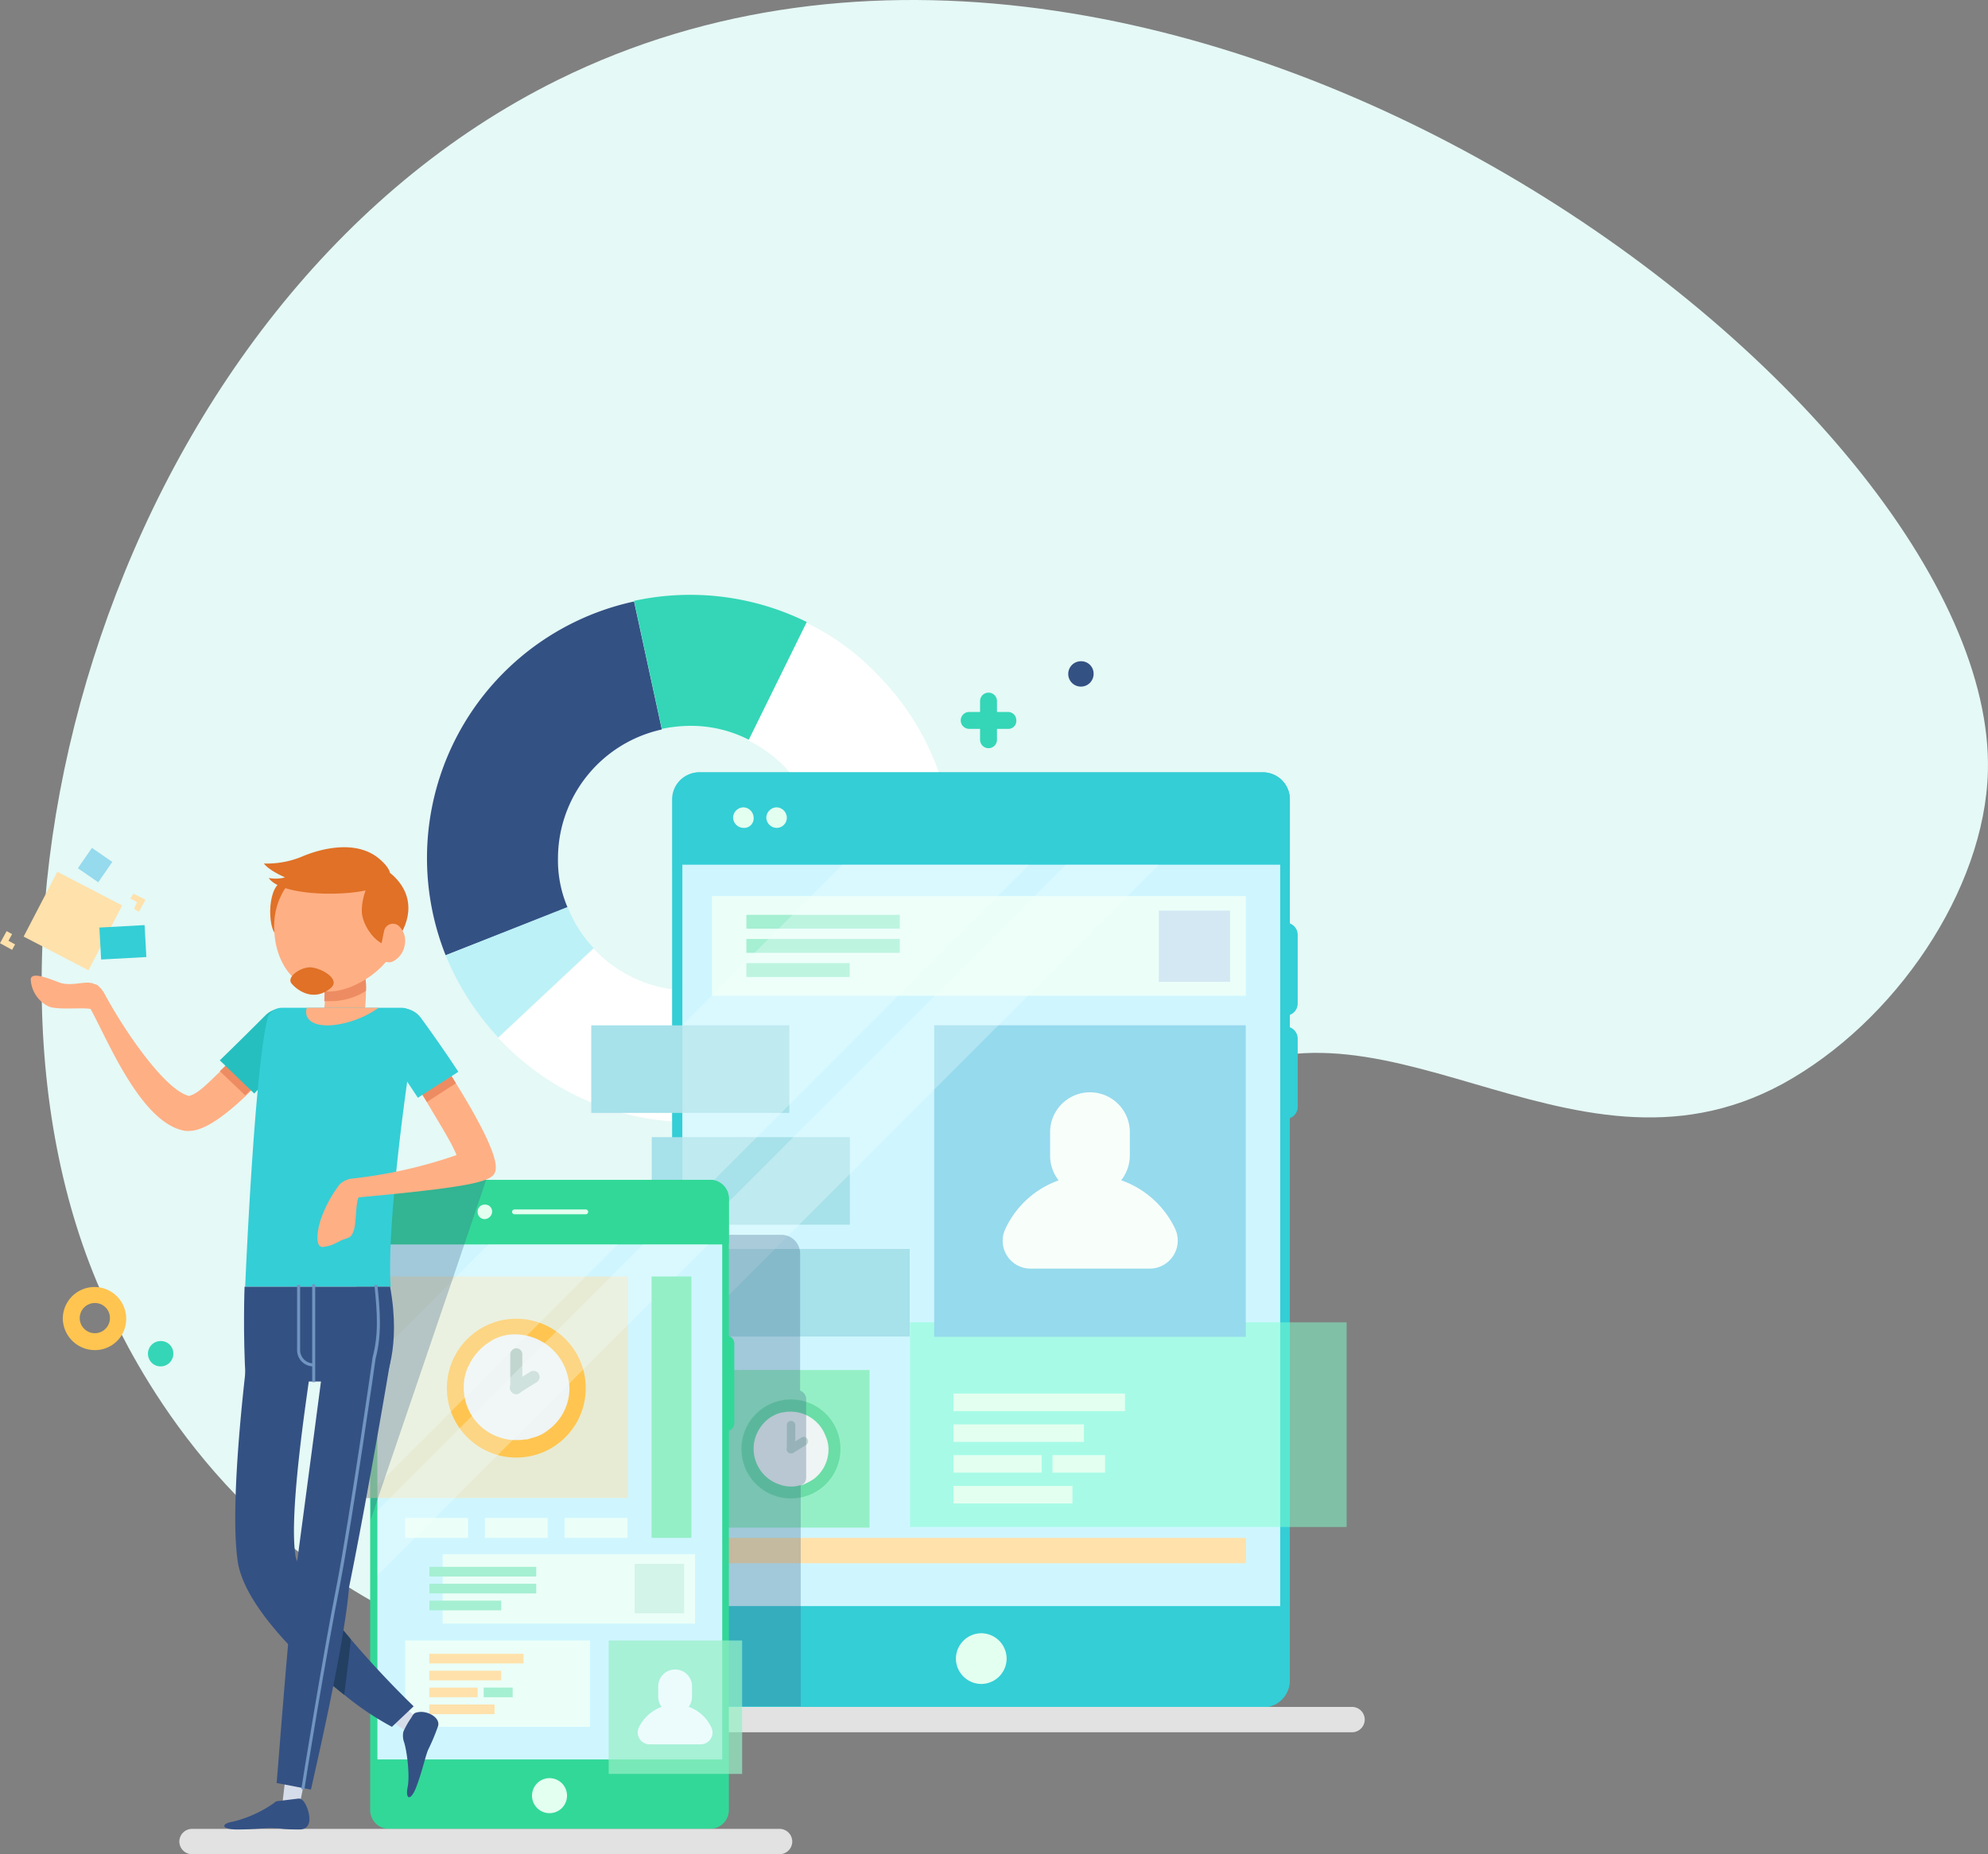 <svg xmlns="http://www.w3.org/2000/svg" width="428.29" height="399.557" viewBox="0 0 428.29 399.557">
  <rect x="0" y="0" width="428.29" height="399.557" fill="#808080" stroke="none"/>
  <g id="Group_3155" data-name="Group 3155" transform="translate(-125.711 -1266.373)">
    <path id="Path_31392" data-name="Path 31392" d="M234.442,281.924c4.814,10.017,23.027,48.265,66.479,68.04,9.237,4.163,52.558,23.937,89.115,5.854,48.265-23.807,33.044-88.334,77.927-120.468,38.638-27.71,80.659,23.417,127.1-1.821,24.2-13.27,43.582-41.76,44.232-67.389C641.249,86.261,462.628-47.737,331.232,17.181,235.743,64.405,196.194,201.785,234.442,281.924Z" transform="translate(-85.313 1266.4)" fill="#e5f9f6"/>
    <g id="Group_3153" data-name="Group 3153" transform="translate(139.241 1394.544)">
      <g id="Group_2369" data-name="Group 2369" transform="translate(0 14.318)">
        <path id="Path_29744" data-name="Path 29744" d="M243.064,224.832a2.732,2.732,0,1,1-2.732-2.732A2.668,2.668,0,0,1,243.064,224.832Z" transform="translate(-219.257 -75.613)" fill="#34d6b7"/>
        <path id="Path_29745" data-name="Path 29745" d="M230.4,226.73a6.915,6.915,0,0,1-6.9-6.765,6.83,6.83,0,0,1,13.66,0A6.718,6.718,0,0,1,230.4,226.73Zm0-10.147a3.252,3.252,0,1,0,3.252,3.252A3.221,3.221,0,0,0,230.4,216.582Z" transform="translate(-223.5 -78.292)" fill="#ffc550"/>
        <path id="Path_29746" data-name="Path 29746" d="M382.347,122.506h-2.342v2.342a1.821,1.821,0,1,1-3.643,0v-2.342h-2.342a1.821,1.821,0,0,1,0-3.643h2.342v-2.342a1.821,1.821,0,1,1,3.643,0v2.342h2.342a1.779,1.779,0,0,1,1.821,1.821A1.707,1.707,0,0,1,382.347,122.506Z" transform="translate(-178.749 -107.935)" fill="#34d6b7"/>
        <path id="Path_29747" data-name="Path 29747" d="M395.464,112.232a2.732,2.732,0,1,1-2.732-2.732A2.668,2.668,0,0,1,395.464,112.232Z" transform="translate(-173.392 -109.5)" fill="#345184"/>
      </g>
      <g id="Group_2370" data-name="Group 2370" transform="translate(78.495 0)">
        <path id="Path_29748" data-name="Path 29748" d="M287.822,175.836A56.572,56.572,0,0,1,328.412,99.6l5.984,27.58a28.483,28.483,0,0,0-22.376,27.84,25.833,25.833,0,0,0,2.082,10.538Z" transform="translate(-283.837 -98.162)" fill="#345184"/>
        <path id="Path_29749" data-name="Path 29749" d="M296.9,193.906l-1.3-1.3,20.555-19.254a28.41,28.41,0,1,0,33.3-44.883L361.948,103.1a52.184,52.184,0,0,1,14.961,10.8A56.575,56.575,0,1,1,296.9,193.906Z" transform="translate(-280.296 -97.108)" fill="#fff"/>
        <path id="Path_29750" data-name="Path 29750" d="M330.2,126.732a31.434,31.434,0,0,0-6.114.65L318.1,99.8a56.866,56.866,0,0,1,37.207,4.553l-12.489,25.369A27.351,27.351,0,0,0,330.2,126.732Z" transform="translate(-273.525 -98.494)" fill="#34d6b7"/>
        <path id="Path_29751" data-name="Path 29751" d="M298.218,178.3A58.507,58.507,0,0,1,286.9,160.608L313.179,150.2a26.977,26.977,0,0,0,5.594,8.846Z" transform="translate(-282.915 -82.934)" fill="#bcf1f7"/>
      </g>
      <g id="Group_2387" data-name="Group 2387" transform="translate(113.848 38.255)">
        <g id="Group_2377" data-name="Group 2377" transform="translate(1.416)">
          <path id="Path_29752" data-name="Path 29752" d="M457.487,133.754V323.563a5.83,5.83,0,0,1-5.854,5.854H330.254a5.83,5.83,0,0,1-5.854-5.854V133.754a5.83,5.83,0,0,1,5.854-5.854H451.633A5.83,5.83,0,0,1,457.487,133.754Z" transform="translate(-308.398 -127.9)" fill="#34ced6"/>
          <path id="Path_29753" data-name="Path 29753" d="M314.832,288.164H474.589a2.748,2.748,0,0,0,2.732-2.732h0a2.748,2.748,0,0,0-2.732-2.732H314.832a2.748,2.748,0,0,0-2.732,2.732h0A2.668,2.668,0,0,0,314.832,288.164Z" transform="translate(-312.1 -81.313)" fill="#e2e2e2"/>
          <path id="Path_29754" data-name="Path 29754" d="M457.457,133.754v14.18H324.5v-14.18a5.83,5.83,0,0,1,5.854-5.854H451.733A5.8,5.8,0,0,1,457.457,133.754Z" transform="translate(-308.368 -127.9)" fill="#34ced6"/>
          <g id="Group_2372" data-name="Group 2372" transform="translate(77.146 185.515)">
            <g id="Group_2371" data-name="Group 2371">
              <path id="Path_29755" data-name="Path 29755" d="M376.864,281.428h0a5.5,5.5,0,0,1-5.464-5.464h0a5.5,5.5,0,0,1,5.464-5.464h0a5.5,5.5,0,0,1,5.464,5.464h0A5.5,5.5,0,0,1,376.864,281.428Z" transform="translate(-371.4 -270.5)" fill="#e3fff0"/>
            </g>
          </g>
          <g id="Group_2374" data-name="Group 2374" transform="translate(29.141 7.546)">
            <g id="Group_2373" data-name="Group 2373">
              <path id="Path_29756" data-name="Path 29756" d="M336.712,138.123h0a2.28,2.28,0,0,1-2.212-2.212h0a2.28,2.28,0,0,1,2.212-2.212h0a2.28,2.28,0,0,1,2.212,2.212h0A2.05,2.05,0,0,1,336.712,138.123Z" transform="translate(-334.5 -133.7)" fill="#e3fff0"/>
            </g>
          </g>
          <g id="Group_2376" data-name="Group 2376" transform="translate(36.296 7.546)">
            <g id="Group_2375" data-name="Group 2375">
              <path id="Path_29757" data-name="Path 29757" d="M342.212,138.123h0A2.28,2.28,0,0,1,340,135.912h0a2.28,2.28,0,0,1,2.212-2.212h0a2.28,2.28,0,0,1,2.212,2.212h0A2.193,2.193,0,0,1,342.212,138.123Z" transform="translate(-340 -133.7)" fill="#e3fff0"/>
            </g>
          </g>
          <rect id="Rectangle_758" data-name="Rectangle 758" width="128.794" height="159.757" transform="translate(18.213 19.905)" fill="#cff6ff"/>
        </g>
        <g id="Group_2384" data-name="Group 2384" transform="translate(0 26.669)">
          <g id="Group_2378" data-name="Group 2378" transform="translate(0 27.853)">
            <rect id="Rectangle_759" data-name="Rectangle 759" width="18.864" height="42.671" transform="translate(42.671 0) rotate(90)" fill="#a7e1ea"/>
            <rect id="Rectangle_760" data-name="Rectangle 760" width="18.864" height="42.671" transform="translate(68.61 48.185) rotate(90)" fill="#a7e1ea"/>
            <rect id="Rectangle_761" data-name="Rectangle 761" width="18.864" height="42.671" transform="translate(55.706 24.093) rotate(90)" fill="#a7e1ea"/>
          </g>
          <g id="Group_2379" data-name="Group 2379" transform="translate(26.004)">
            <rect id="Rectangle_762" data-name="Rectangle 762" width="115.004" height="21.466" fill="#ebfff8"/>
            <rect id="Rectangle_763" data-name="Rectangle 763" width="15.351" height="15.351" transform="translate(96.27 3.122)" fill="#d3e8f2"/>
            <rect id="Rectangle_764" data-name="Rectangle 764" width="33.044" height="2.992" transform="translate(7.415 4.033)" fill="#a5efd3"/>
            <rect id="Rectangle_765" data-name="Rectangle 765" width="33.044" height="2.992" transform="translate(7.415 9.237)" fill="#a5efd3"/>
            <rect id="Rectangle_766" data-name="Rectangle 766" width="22.246" height="2.992" transform="translate(7.415 14.441)" fill="#a5efd3"/>
          </g>
          <g id="Group_2380" data-name="Group 2380" transform="translate(68.675 91.847)">
            <rect id="Rectangle_767" data-name="Rectangle 767" width="94.059" height="44.102" fill="#80ffce" opacity="0.5"/>
            <rect id="Rectangle_768" data-name="Rectangle 768" width="36.947" height="3.773" transform="translate(9.367 15.351)" fill="#e3fff0"/>
            <rect id="Rectangle_769" data-name="Rectangle 769" width="28.101" height="3.773" transform="translate(9.367 21.986)" fill="#e3fff0"/>
            <rect id="Rectangle_770" data-name="Rectangle 770" width="18.994" height="3.773" transform="translate(9.367 28.621)" fill="#e3fff0"/>
            <rect id="Rectangle_771" data-name="Rectangle 771" width="11.318" height="3.773" transform="translate(30.702 28.621)" fill="#e3fff0"/>
            <rect id="Rectangle_772" data-name="Rectangle 772" width="25.629" height="3.773" transform="translate(9.367 35.256)" fill="#e3fff0"/>
          </g>
          <g id="Group_2382" data-name="Group 2382" transform="translate(26.004 102.125)">
            <rect id="Rectangle_773" data-name="Rectangle 773" width="33.955" height="33.955" fill="#95efc6"/>
            <g id="Group_2381" data-name="Group 2381" transform="translate(1.934 1.923)">
              <circle id="Ellipse_62" data-name="Ellipse 62" cx="10.668" cy="10.668" r="10.668" transform="translate(0 15.086) rotate(-45)" fill="#6bdda6"/>
              <path id="Path_29758" data-name="Path 29758" d="M354.032,241.866a8.006,8.006,0,0,1-3.252,6.5,14.221,14.221,0,0,1-1.951,1.041,2.412,2.412,0,0,1-.911.26c-.26,0-.39.13-.65.13a4.01,4.01,0,0,1-1.3.13,6.8,6.8,0,0,1-2.342-.39,8.121,8.121,0,0,1-5.724-7.676,7.746,7.746,0,0,1,.781-3.513,8.339,8.339,0,0,1,2.732-3.252,5.652,5.652,0,0,1,.911-.52,5.573,5.573,0,0,1,2.082-.651,5.834,5.834,0,0,1,1.431-.13,8.037,8.037,0,0,1,7.545,5.2A7.089,7.089,0,0,1,354.032,241.866Z" transform="translate(-330.857 -226.746)" fill="#eff4f4"/>
              <path id="Path_29759" data-name="Path 29759" d="M344.311,242.325a.889.889,0,0,1-.911-.911v-5.2a.911.911,0,0,1,1.821,0v5.2A.889.889,0,0,1,344.311,242.325Z" transform="translate(-329.202 -226.295)" fill="#c1d6cf"/>
              <path id="Path_29760" data-name="Path 29760" d="M344.312,241.514a.927.927,0,0,1-.781-.39,1.009,1.009,0,0,1,.26-1.3l2.732-1.691a.938.938,0,1,1,1.041,1.561l-2.732,1.691A.983.983,0,0,1,344.312,241.514Z" transform="translate(-329.203 -225.483)" fill="#c1d6cf"/>
            </g>
          </g>
          <g id="Group_2383" data-name="Group 2383" transform="translate(73.879 27.84)">
            <rect id="Rectangle_774" data-name="Rectangle 774" width="67.129" height="67.129" fill="#96daed"/>
            <path id="Path_29761" data-name="Path 29761" d="M395.586,203.146h0A8.578,8.578,0,0,1,387,194.56v-5.074a8.578,8.578,0,0,1,8.586-8.586h0a8.578,8.578,0,0,1,8.586,8.586v5.074A8.662,8.662,0,0,1,395.586,203.146Z" transform="translate(-362.022 -166.459)" fill="#f8fffb"/>
            <path id="Path_29762" data-name="Path 29762" d="M397.954,194.6a20.054,20.054,0,0,0-18.213,11.578,5.991,5.991,0,0,0,5.464,8.586h25.629a6.038,6.038,0,0,0,5.464-8.586A20.245,20.245,0,0,0,397.954,194.6Z" transform="translate(-364.389 -162.336)" fill="#f8fffb"/>
          </g>
          <rect id="Rectangle_775" data-name="Rectangle 775" width="5.464" height="115.004" transform="translate(141.043 138.296) rotate(90)" fill="#ffe1ab"/>
        </g>
        <g id="Group_2385" data-name="Group 2385" transform="translate(149.594 32.394)">
          <path id="Path_29763" data-name="Path 29763" d="M426,172.835h0V152.8h0a2.61,2.61,0,0,1,2.6,2.6v14.831A2.61,2.61,0,0,1,426,172.835Z" transform="translate(-426 -152.8)" fill="#34ced6"/>
          <path id="Path_29764" data-name="Path 29764" d="M426,189.9h0V170h0a2.61,2.61,0,0,1,2.6,2.6v14.831A2.586,2.586,0,0,1,426,189.9Z" transform="translate(-426 -147.624)" fill="#34ced6"/>
        </g>
        <g id="Group_2386" data-name="Group 2386" transform="translate(19.629 19.905)">
          <path id="Path_29765" data-name="Path 29765" d="M400.775,143.2,326.1,218v-40.2L360.575,143.2Z" transform="translate(-326.1 -143.2)" fill="#f5feff" opacity="0.3"/>
          <path id="Path_29766" data-name="Path 29766" d="M428.745,143.2,326.1,245.975V225.81l82.61-82.61Z" transform="translate(-326.1 -143.2)" fill="#f5feff" opacity="0.3"/>
        </g>
      </g>
      <path id="Path_29767" data-name="Path 29767" d="M353.281,239.756v17.173a1.681,1.681,0,0,1-1.171,1.561V306.1H330.254a5.83,5.83,0,0,1-5.854-5.854V204.5h23.547a4.053,4.053,0,0,1,4.033,4.033v29.532A2.083,2.083,0,0,1,353.281,239.756Z" transform="translate(-193.134 -66.592)" fill="#375e82" opacity="0.3"/>
      <g id="Group_2400" data-name="Group 2400" transform="translate(63.226 126.069)">
        <g id="Group_2392" data-name="Group 2392" transform="translate(2.992)">
          <path id="Path_29768" data-name="Path 29768" d="M351.676,199.433V331.219a4.053,4.053,0,0,1-4.033,4.033H278.433a4.053,4.053,0,0,1-4.033-4.033V199.433a4.053,4.053,0,0,1,4.033-4.033h69.211A4.053,4.053,0,0,1,351.676,199.433Z" transform="translate(-274.4 -195.4)" fill="#32d898"/>
          <path id="Path_29769" data-name="Path 29769" d="M351.646,199.433v9.757H274.5v-9.757a4.053,4.053,0,0,1,4.033-4.033h69.211A4.029,4.029,0,0,1,351.646,199.433Z" transform="translate(-274.37 -195.4)" fill="#32d898"/>
          <g id="Group_2389" data-name="Group 2389" transform="translate(34.866 128.924)">
            <g id="Group_2388" data-name="Group 2388">
              <path id="Path_29770" data-name="Path 29770" d="M304.973,302.046h0a3.775,3.775,0,0,1-3.773-3.773h0a3.775,3.775,0,0,1,3.773-3.773h0a3.775,3.775,0,0,1,3.773,3.773h0A3.775,3.775,0,0,1,304.973,302.046Z" transform="translate(-301.2 -294.5)" fill="#e3fff0"/>
            </g>
          </g>
          <g id="Group_2391" data-name="Group 2391" transform="translate(23.157 5.334)">
            <g id="Group_2390" data-name="Group 2390">
              <path id="Path_29771" data-name="Path 29771" d="M293.761,202.622h0a1.5,1.5,0,0,1-1.561-1.561h0a1.5,1.5,0,0,1,1.561-1.561h0a1.5,1.5,0,0,1,1.561,1.561h0A1.679,1.679,0,0,1,293.761,202.622Z" transform="translate(-292.2 -199.5)" fill="#e3fff0"/>
            </g>
          </g>
          <path id="Path_29772" data-name="Path 29772" d="M313.772,201.341H298.42a.52.52,0,0,1,0-1.041h15.351a.52.52,0,0,1,0,1.041Z" transform="translate(-267.328 -193.925)" fill="#e3fff0"/>
          <rect id="Rectangle_776" data-name="Rectangle 776" width="74.284" height="110.971" transform="translate(1.561 13.92)" fill="#cff6ff"/>
        </g>
        <g id="Group_2393" data-name="Group 2393" transform="translate(10.538 72.853)">
          <rect id="Rectangle_777" data-name="Rectangle 777" width="13.53" height="4.293" fill="#ebfff8"/>
          <rect id="Rectangle_778" data-name="Rectangle 778" width="13.53" height="4.293" transform="translate(34.345)" fill="#ebfff8"/>
          <rect id="Rectangle_779" data-name="Rectangle 779" width="13.53" height="4.293" transform="translate(17.173)" fill="#ebfff8"/>
        </g>
        <g id="Group_2399" data-name="Group 2399" transform="translate(0 13.92)">
          <g id="Group_2394" data-name="Group 2394" transform="translate(15.741 66.739)">
            <rect id="Rectangle_780" data-name="Rectangle 780" width="54.38" height="14.961" transform="translate(2.862)" fill="#ebfff8"/>
            <rect id="Rectangle_781" data-name="Rectangle 781" width="10.668" height="10.668" transform="translate(44.232 2.082)" fill="#d3f4e8"/>
            <rect id="Rectangle_782" data-name="Rectangle 782" width="23.027" height="2.082" transform="translate(0 2.732)" fill="#a5efd3"/>
            <rect id="Rectangle_783" data-name="Rectangle 783" width="23.027" height="2.082" transform="translate(0 6.375)" fill="#a5efd3"/>
            <rect id="Rectangle_784" data-name="Rectangle 784" width="15.481" height="2.082" transform="translate(0 10.017)" fill="#a5efd3"/>
          </g>
          <g id="Group_2395" data-name="Group 2395" transform="translate(10.538 85.342)">
            <rect id="Rectangle_785" data-name="Rectangle 785" width="39.809" height="18.604" fill="#ebfff8"/>
            <rect id="Rectangle_786" data-name="Rectangle 786" width="20.295" height="2.082" transform="translate(5.204 2.862)" fill="#ffe1ab"/>
            <rect id="Rectangle_787" data-name="Rectangle 787" width="15.481" height="2.082" transform="translate(5.204 6.505)" fill="#ffe1ab"/>
            <rect id="Rectangle_788" data-name="Rectangle 788" width="10.408" height="2.082" transform="translate(5.204 10.147)" fill="#ffe1ab"/>
            <rect id="Rectangle_789" data-name="Rectangle 789" width="6.245" height="2.082" transform="translate(16.912 10.147)" fill="#a5efd3"/>
            <rect id="Rectangle_790" data-name="Rectangle 790" width="14.05" height="2.082" transform="translate(5.204 13.79)" fill="#ffe1ab"/>
          </g>
          <g id="Group_2397" data-name="Group 2397">
            <rect id="Rectangle_791" data-name="Rectangle 791" width="58.543" height="47.745" transform="translate(0 6.895)" fill="#ffe1ab" opacity="0.5"/>
            <g id="Group_2396" data-name="Group 2396" transform="translate(19.514 16.002)">
              <circle id="Ellipse_63" data-name="Ellipse 63" cx="14.961" cy="14.961" r="14.961" fill="#ffc550"/>
              <path id="Path_29773" data-name="Path 29773" d="M312.667,232.578a11.153,11.153,0,0,1-4.683,9.107,7.882,7.882,0,0,1-2.732,1.431c-.39.13-.911.26-1.3.39a1.929,1.929,0,0,1-.911.13,8,8,0,0,1-1.821.13,9.7,9.7,0,0,1-3.382-.52,11.2,11.2,0,0,1-7.936-10.8,10.278,10.278,0,0,1,1.171-4.944,11.991,11.991,0,0,1,3.9-4.553l1.171-.781a11.65,11.65,0,0,1,2.992-1.041,11.72,11.72,0,0,1,12.619,7.155A12.7,12.7,0,0,1,312.667,232.578Z" transform="translate(-286.257 -217.618)" fill="#eff4f4"/>
              <path id="Path_29774" data-name="Path 29774" d="M298.9,233.187a1.3,1.3,0,0,1-1.3-1.3V224.6a1.3,1.3,0,0,1,2.6,0v7.285A1.3,1.3,0,0,1,298.9,233.187Z" transform="translate(-283.94 -216.925)" fill="#c1d6cf"/>
              <path id="Path_29775" data-name="Path 29775" d="M298.922,232.064a1.552,1.552,0,0,1-1.171-.65,1.28,1.28,0,0,1,.39-1.821l3.773-2.342a1.317,1.317,0,0,1,1.431,2.212l-3.773,2.342A.993.993,0,0,1,298.922,232.064Z" transform="translate(-283.961 -215.802)" fill="#c1d6cf"/>
            </g>
            <path id="Path_29776" data-name="Path 29776" d="M327.378,206.1,275.6,258.008v-27.97L299.538,206.1Z" transform="translate(-271.047 -206.1)" fill="#f5feff" opacity="0.3"/>
            <path id="Path_29777" data-name="Path 29777" d="M346.892,206.1,275.6,277.392v-13.92L332.842,206.1Z" transform="translate(-271.047 -206.1)" fill="#f5feff" opacity="0.3"/>
          </g>
          <g id="Group_2398" data-name="Group 2398" transform="translate(54.38 85.342)" opacity="0.7">
            <rect id="Rectangle_792" data-name="Rectangle 792" width="28.751" height="28.751" fill="#95efc6"/>
            <path id="Path_29778" data-name="Path 29778" d="M325.743,286h0a3.636,3.636,0,0,1-3.643-3.643v-2.212a3.636,3.636,0,0,1,3.643-3.643h0a3.636,3.636,0,0,1,3.643,3.643v2.212A3.636,3.636,0,0,1,325.743,286Z" transform="translate(-311.432 -270.255)" fill="#f8fffb"/>
            <path id="Path_29779" data-name="Path 29779" d="M326.762,282.3a8.717,8.717,0,0,0-7.806,4.944,2.548,2.548,0,0,0,2.342,3.643h10.928a2.548,2.548,0,0,0,2.342-3.643A8.572,8.572,0,0,0,326.762,282.3Z" transform="translate(-312.452 -268.51)" fill="#f8fffb"/>
          </g>
          <rect id="Rectangle_793" data-name="Rectangle 793" width="8.586" height="56.331" transform="translate(63.616 6.895)" fill="#95efc6"/>
        </g>
        <path id="Path_29780" data-name="Path 29780" d="M333.4,241.755h0V221.2h0a1.722,1.722,0,0,1,1.691,1.691v17.173A1.722,1.722,0,0,1,333.4,241.755Z" transform="translate(-253.652 -187.635)" fill="#32d898"/>
      </g>
      <path id="Path_29781" data-name="Path 29781" d="M300.07,195.4l-7.025,20.815L276.783,263.96l-1.561,4.683V263.96H272.1V216.215h3.122V199.433a4.053,4.053,0,0,1,4.033-4.033Z" transform="translate(-208.874 -69.331)" fill="#375e82" opacity="0.3"/>
      <path id="Path_29782" data-name="Path 29782" d="M245.532,308.364H372.114a2.748,2.748,0,0,0,2.732-2.732h0a2.748,2.748,0,0,0-2.732-2.732H245.532a2.748,2.748,0,0,0-2.732,2.732h0A2.748,2.748,0,0,0,245.532,308.364Z" transform="translate(-217.692 -36.979)" fill="#e2e2e2"/>
    </g>
    <g id="Group_3154" data-name="Group 3154" transform="translate(125.711 1448.938)">
      <g id="Group_2404" data-name="Group 2404" transform="translate(6.622 0)">
        <g id="Group_2402" data-name="Group 2402" transform="translate(41.699 195.526)">
          <path id="Path_29783" data-name="Path 29783" d="M263.443,302.178l2.212-10.928-4.553-.65-1.3,11.318Z" transform="translate(-247.367 -290.6)" fill="#d6ddea"/>
          <path id="Path_29784" data-name="Path 29784" d="M261.766,298.426a1.125,1.125,0,0,0-.781.39,26.313,26.313,0,0,1-8.846,4.033c-2.6.39-2.732,1.691.911,1.691,3.773,0,6.5-.39,8.066-.26,1.691,0,1.171.26,5.334.26,3.122,0,2.212-4.033,1.041-5.854-.39-.52-.781-.911-1.431-.781Z" transform="translate(-250.243 -288.409)" fill="#345184"/>
        </g>
        <g id="Group_2403" data-name="Group 2403" transform="translate(72.346 180.825)">
          <path id="Path_29785" data-name="Path 29785" d="M285.118,286.455l-8.456-7.155-2.862,3.773,9.367,6.5Z" transform="translate(-273.8 -279.3)" fill="#d6ddea"/>
          <path id="Path_29786" data-name="Path 29786" d="M279.926,287.785a4.092,4.092,0,0,0,.13,2.212c.65,1.951,1.3,7.285.781,9.757-.52,2.6.65,3.252,1.951-.26s1.821-6.245,2.472-7.806a44.726,44.726,0,0,0,2.082-4.944c.781-1.951-2.342-3.643-4.423-3.122-.65.13-.781.26-1.3,1.171A17.414,17.414,0,0,0,279.926,287.785Z" transform="translate(-271.99 -278.028)" fill="#345184"/>
        </g>
        <path id="Path_29787" data-name="Path 29787" d="M274.144,170.973a3.6,3.6,0,0,0-5.2.52,137.906,137.906,0,0,1-10.017,10.8c-2.992,2.862-4.683,4.683-6.635,5.2-5.074-1.171-13.92-13.92-18.473-22.506l-.13-.13c-.13-.13-.13-.26-.26-.39l-.26-.26-.26-.26-.26-.26c-.13-.13-.13-.13-.26-.13a.478.478,0,0,0-.39-.13.454.454,0,0,1-.26-.13c-.13,0-.26-.13-.39-.13h-.13c-1.691-.39-4.423.781-6.9-.13-2.732-1.041-6.375-2.472-6.114-.39a6.886,6.886,0,0,0,3.9,5.594c2.082.781,7.285.13,8.977.52,3.513,6.245,10.928,24.978,20.555,26.279h.65c2.862,0,6.9-2.472,12.229-7.546a134.225,134.225,0,0,0,10.278-11.188A4.005,4.005,0,0,0,274.144,170.973Z" transform="translate(-218.19 -133.903)" fill="#ffaf84"/>
        <path id="Path_29788" data-name="Path 29788" d="M262.73,146.41c-4.944-2.732-5.724,7.025-4.163,10.278,1.691,3.382,6.765,6.375,8.2,3.643C268.585,156.688,269.5,149.923,262.73,146.41Z" transform="translate(-206.256 -138.612)" fill="#e07127"/>
        <path id="Path_29789" data-name="Path 29789" d="M265.242,174.227a134.225,134.225,0,0,1-10.278,11.188l-5.464-5.2a119.2,119.2,0,0,0,10.017-10.8,3.711,3.711,0,0,1,5.2-.52A3.881,3.881,0,0,1,265.242,174.227Z" transform="translate(-208.767 -131.953)" fill="#ed8c62"/>
        <path id="Path_29790" data-name="Path 29790" d="M266.542,175.85c-3.122,2.992-6.5,6.245-9.627,9.5l-7.415-7.155c3.9-3.773,7.415-7.285,9.887-9.757a5.152,5.152,0,1,1,7.155,7.415Z" transform="translate(-208.767 -132.276)" fill="#25bfbf"/>
        <path id="Path_29791" data-name="Path 29791" d="M276.723,166.1c0,3.252-.39,7.415-2.212,10.408-2.212,3.643-2.732,4.293-2.732,4.423a4.241,4.241,0,0,1-3.773,2.082,4.386,4.386,0,0,1-2.212-.65,4.44,4.44,0,0,1-1.561-5.984s.39-.651,2.862-4.553a9.36,9.36,0,0,0,.781-3.513,29.428,29.428,0,0,0-.26-5.854,4.342,4.342,0,0,1,8.586-1.3A17.811,17.811,0,0,1,276.723,166.1Z" transform="translate(-204.507 -135.144)" fill="#ffaf84"/>
        <path id="Path_29792" data-name="Path 29792" d="M290.517,170.543c-2.212,12.489-6.375,43.842-5.464,56.461H253.7s1.951-46.444,4.814-57.762a3.2,3.2,0,0,1,2.992-2.342h25.889A3.154,3.154,0,0,1,290.517,170.543Z" transform="translate(-207.503 -132.302)" fill="#34ced6"/>
        <path id="Path_29793" data-name="Path 29793" d="M283.679,233.525s3.773-7.025,1.3-20.425H253.627s-.39,10.147.26,20.425Z" transform="translate(-207.56 -118.398)" fill="#345184"/>
        <path id="Path_29794" data-name="Path 29794" d="M290.49,301.25l-4.683,4.423a62.978,62.978,0,0,1-10.408-7.025,129.987,129.987,0,0,1-11.969-10.8c-5.464-5.854-9.887-12.1-10.8-17.563-1.951-12.489,1.691-41.76,2.082-45.013.52-3.382,4.033-5.074,7.415-4.553s6.765,3.773,6.245,7.285c-1.171,8.2-4.683,31.483-3.382,40.46a3.392,3.392,0,0,0,.39,1.431c1.431,4.163,6.115,10.538,11.578,16.912C281.383,292.013,286.327,297.217,290.49,301.25Z" transform="translate(-207.996 -116.132)" fill="#345184"/>
        <path id="Path_29795" data-name="Path 29795" d="M274.3,275.382c-.39,3.9-.911,8.066-1.431,11.969a129.991,129.991,0,0,1-11.969-10.8c.52-5.854,1.041-11.318,1.561-14.831l.39-3.122C264.152,262.5,268.836,268.877,274.3,275.382Z" transform="translate(-205.336 -104.705)" fill="#234063"/>
        <path id="Path_29796" data-name="Path 29796" d="M258.9,317.981c.13-.39,2.472-33.044,4.033-44.753,2.472-18.473,6.375-48.005,6.375-48.4.52-3.382,5.464-5.334,8.977-4.814a6.175,6.175,0,0,1,5.074,7.285c0,.26-5.074,30.052-8.846,48.525-1.041,13.01-7.936,42.151-8.2,43.582" transform="translate(-205.938 -116.341)" fill="#345184"/>
        <path id="Path_29797" data-name="Path 29797" d="M275.85,166.1a13.961,13.961,0,0,1-7.676,2.212h-1.3a29.428,29.428,0,0,0-.26-5.854,4.342,4.342,0,0,1,8.586-1.3A12.952,12.952,0,0,1,275.85,166.1Z" transform="translate(-203.634 -135.144)" fill="#ed8c62"/>
        <path id="Path_29798" data-name="Path 29798" d="M258.5,156.65c0,7.676,4.293,14.05,11.839,14.05,5.984,0,15.351-6.245,15.351-14.05a14.075,14.075,0,0,0-14.05-14.05C263.964,142.73,258.5,148.975,258.5,156.65Z" transform="translate(-206.059 -139.615)" fill="#ffaf84"/>
        <path id="Path_29799" data-name="Path 29799" d="M304.089,201.01c.13-3.122-3.9-10.668-8.586-18.213-2.862-4.683-5.854-9.367-8.326-13.009a3.773,3.773,0,0,0-5.2-1.041,3.9,3.9,0,0,0-1.041,5.2c2.732,4.163,5.724,8.586,8.2,12.749,3.252,5.464,5.464,8.977,6.5,11.578A102.48,102.48,0,0,1,273,203.351a4.524,4.524,0,0,0-2.6,1.3h0a27.5,27.5,0,0,0-4.033,7.546c-.65,1.951-1.431,6.245.65,5.854,2.082-.26,3.122-1.171,4.163-1.561,1.561-.52,1.821-.52,2.342-2.082s.39-6.114,1.041-7.025C302.919,204.782,303.959,203.612,304.089,201.01Z" transform="translate(-203.903 -131.936)" fill="#ffaf84"/>
        <path id="Path_29800" data-name="Path 29800" d="M263.65,321.559l-.65-.13c0-.26,4.814-29.922,7.676-44.232,2.732-14.31,7.676-48.525,7.676-48.786,1.3-4.944,1.041-9.367.39-15.611h.65c.52,5.2,1.041,10.538-.39,15.872,0,.26-4.944,34.475-7.676,48.786C268.464,291.638,263.65,321.169,263.65,321.559Z" transform="translate(-204.704 -118.488)" fill="#7095c1"/>
        <path id="Path_29801" data-name="Path 29801" d="M279.633,145.106c-4.163-3.773-7.285,5.464-6.5,8.846.781,3.773,4.944,7.936,7.025,5.594C282.885,156.424,285.227,150.18,279.633,145.106Z" transform="translate(-201.693 -139.128)" fill="#e07127"/>
        <path id="Path_29802" data-name="Path 29802" d="M269.791,164.754c2.6-2.082-2.472-4.683-4.553-4.553-2.212.13-4.944,2.212-3.773,3.513C263.026,165.535,266.409,167.486,269.791,164.754Z" transform="translate(-205.251 -134.319)" fill="#e07127"/>
        <path id="Path_29803" data-name="Path 29803" d="M281.778,148.494c-3.382,2.472-20.945,2.862-23.937-1.561a7.917,7.917,0,0,0,3.513-.13s-3.383-1.431-4.553-2.992a19.726,19.726,0,0,0,8.066-1.431c3.9-1.691,11.839-3.9,16.912.52S281.778,148.494,281.778,148.494Z" transform="translate(-206.57 -140.305)" fill="#e07127"/>
        <path id="Path_29804" data-name="Path 29804" d="M281.34,157.694a4.741,4.741,0,0,1-2.472,3.382,1.987,1.987,0,0,1-2.862-2.082l.911-4.423a1.944,1.944,0,0,1,3.382-.911A4.418,4.418,0,0,1,281.34,157.694Z" transform="translate(-200.798 -136.495)" fill="#ffaf84"/>
        <path id="Path_29805" data-name="Path 29805" d="M263.932,166.9c-.781,2.732,1.821,4.293,6.375,3.643a21.354,21.354,0,0,0,9.107-3.643Z" transform="translate(-204.465 -132.302)" fill="#ffaf84"/>
        <path id="Path_29806" data-name="Path 29806" d="M292.087,182.766l-6.245,4.033c-2.6-4.163-5.464-8.716-8.2-12.749a3.752,3.752,0,1,1,6.245-4.163C286.1,173.4,289.225,178.083,292.087,182.766Z" transform="translate(-200.487 -131.906)" fill="#ed8c62"/>
        <path id="Path_29807" data-name="Path 29807" d="M276.721,175.062c2.472,3.643,5.074,7.415,7.545,11.188l8.716-5.594c-2.992-4.553-5.854-8.586-7.936-11.448a5.09,5.09,0,1,0-8.326,5.854Z" transform="translate(-200.863 -132.267)" fill="#34ced6"/>
        <rect id="Rectangle_794" data-name="Rectangle 794" width="0.65" height="21.075" transform="translate(60.637 94.182)" fill="#7095c1"/>
        <path id="Path_29808" data-name="Path 29808" d="M265.813,230.363a3.5,3.5,0,0,1-3.513-3.513V212.8h.651v14.05a2.887,2.887,0,0,0,2.862,2.862Z" transform="translate(-204.915 -118.488)" fill="#7095c1"/>
      </g>
      <g id="Group_2405" data-name="Group 2405" transform="translate(0 0.138)">
        <rect id="Rectangle_795" data-name="Rectangle 795" width="15.741" height="15.741" transform="translate(12.351 5.148) rotate(27.459)" fill="#ffe1ab"/>
        <path id="Path_29809" data-name="Path 29809" d="M215.7,158.233l-2.6-1.431,1.431-2.6,1.171.65-.781,1.431,1.431.781Z" transform="translate(-213.1 -136.262)" fill="#ffe1ab"/>
        <path id="Path_29810" data-name="Path 29810" d="M236.521,151.9l-1.041-.65.65-1.431-1.431-.781.65-1.041,2.6,1.3Z" transform="translate(-206.6 -138.128)" fill="#ffe1ab"/>
        <rect id="Rectangle_796" data-name="Rectangle 796" width="9.757" height="6.895" transform="translate(21.41 17.173) rotate(-3.141)" fill="#34ced6"/>
        <rect id="Rectangle_797" data-name="Rectangle 797" width="5.334" height="5.334" transform="translate(19.805 0) rotate(34.596)" fill="#96daed"/>
      </g>
    </g>
  </g>
</svg>
